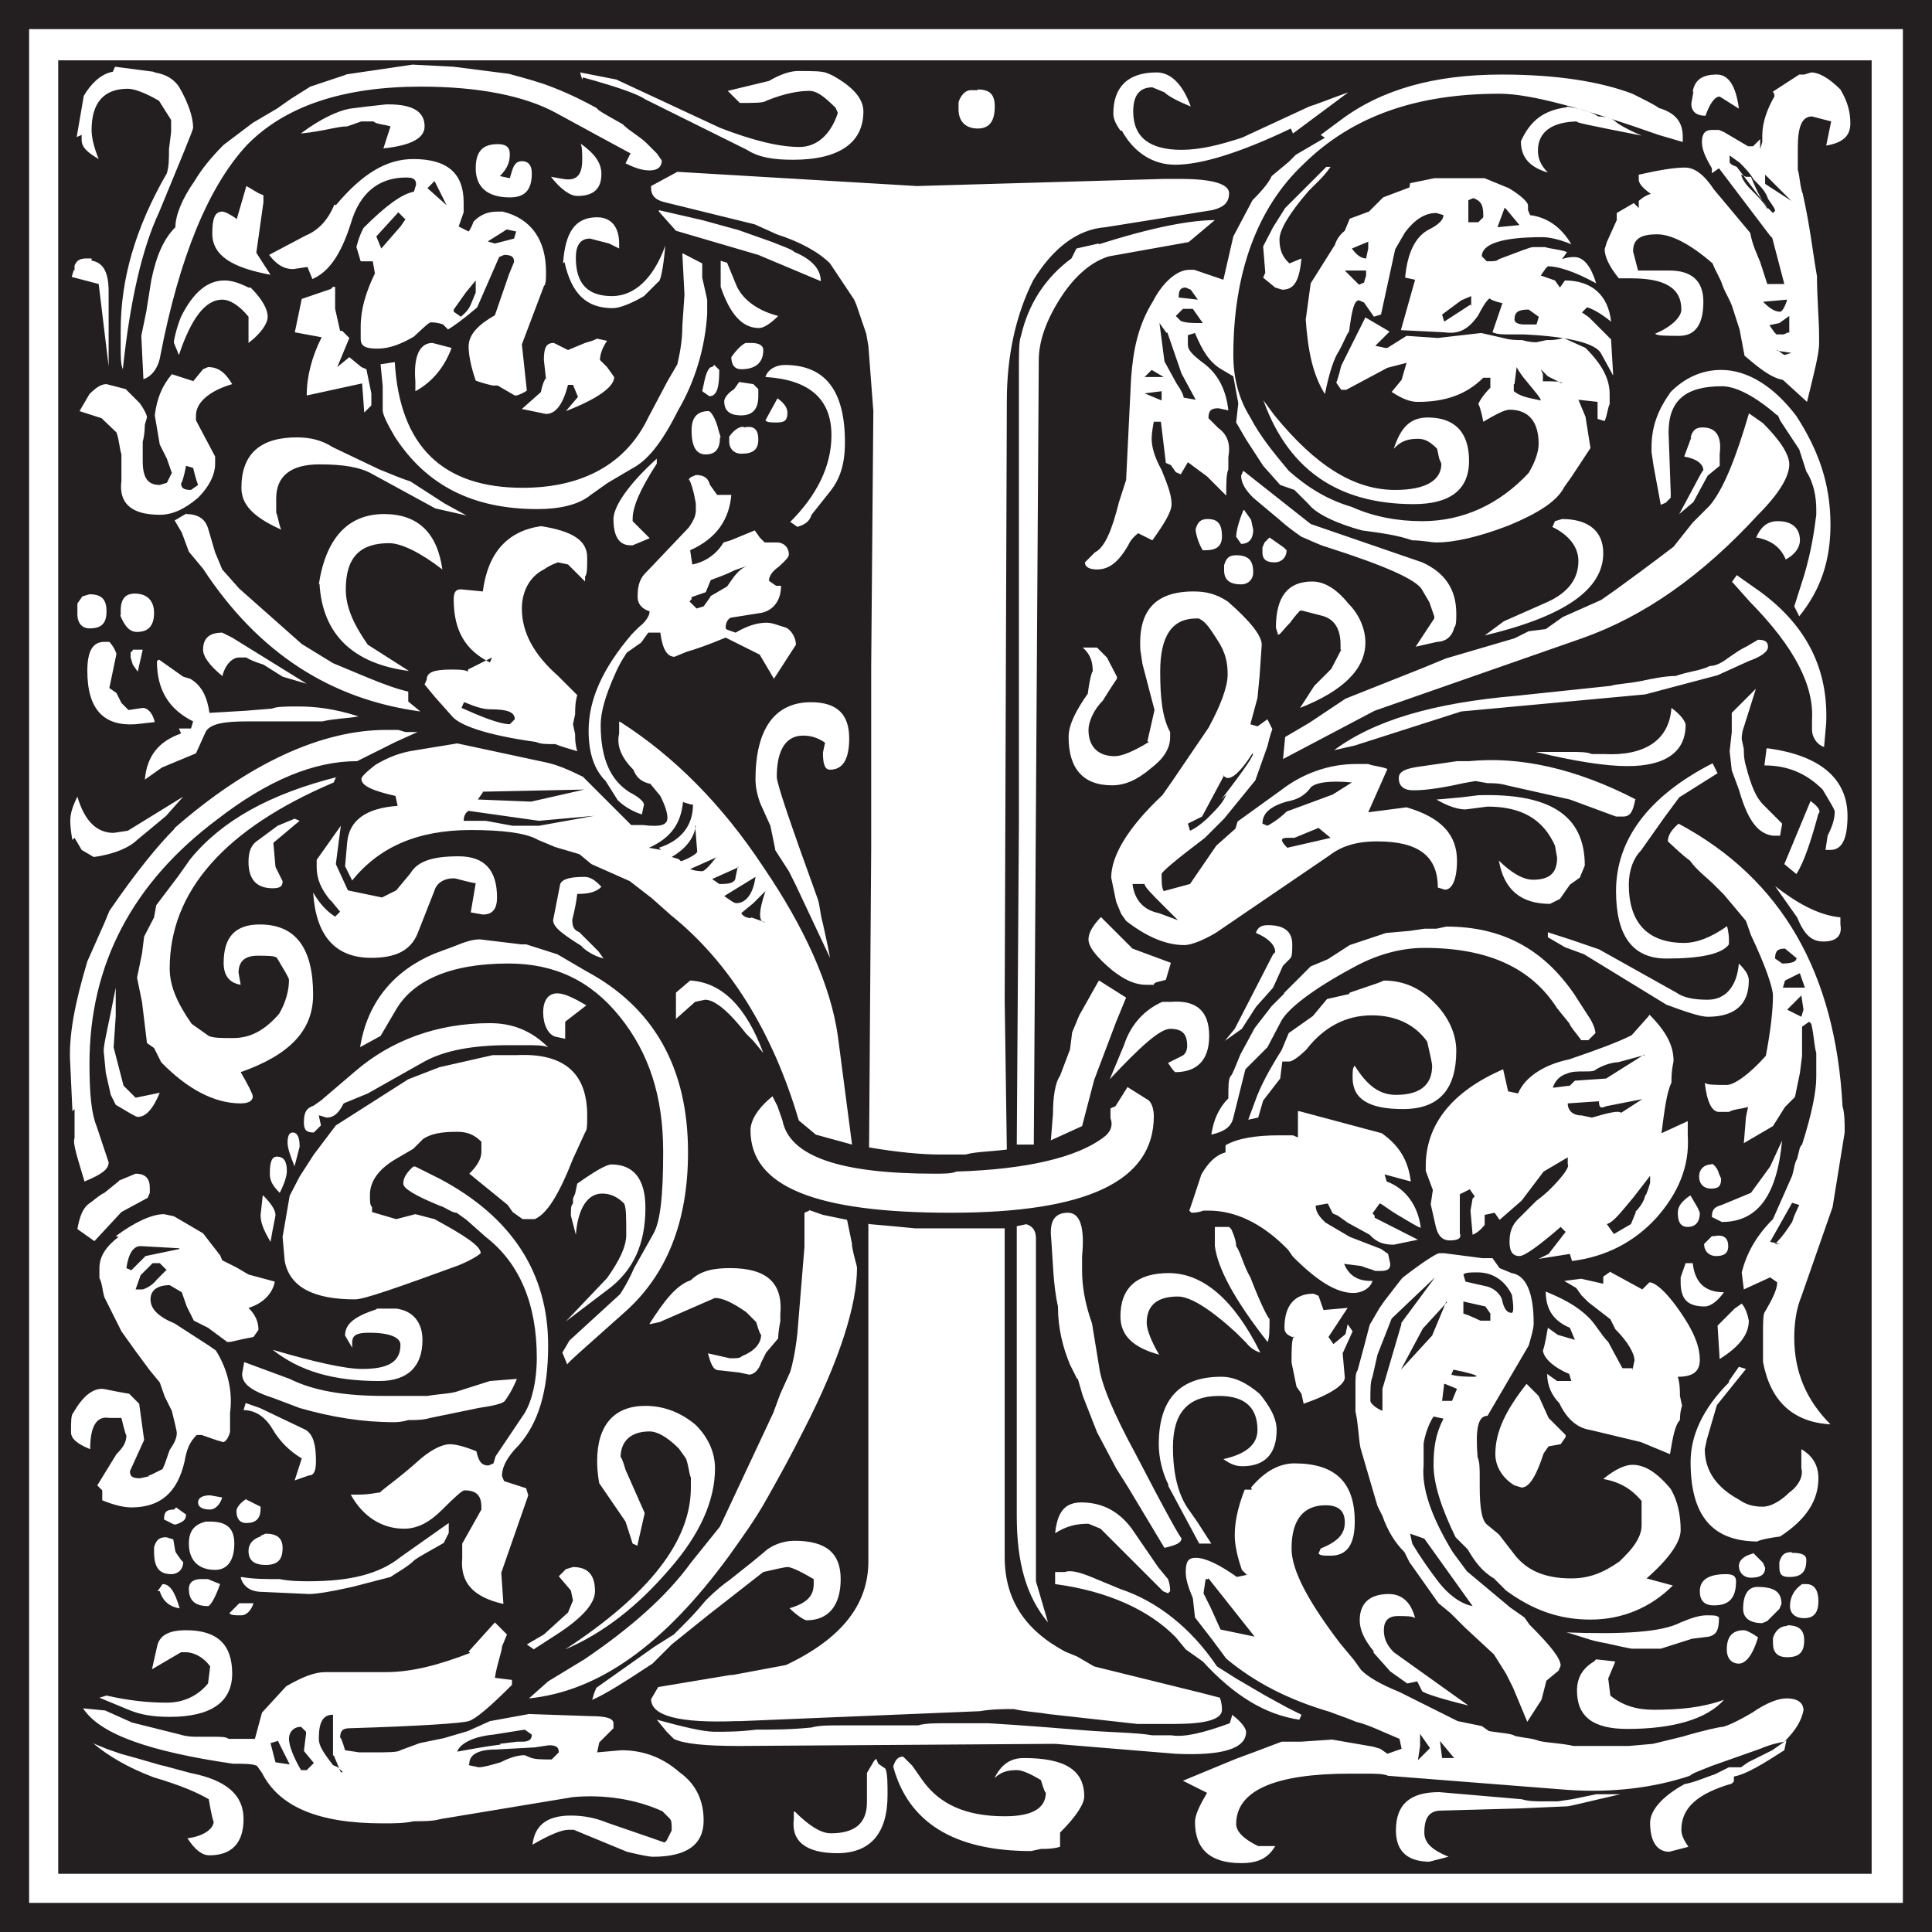 <?xml version="1.0" encoding="UTF-8"?>
<svg id="Layer_1" xmlns="http://www.w3.org/2000/svg" width="27.21" height="27.21" xmlns:xlink="http://www.w3.org/1999/xlink" viewBox="0 0 27.21 27.21">
  <defs>
    <clipPath id="clippath">
      <rect width="27.21" height="27.21" fill="none"/>
    </clipPath>
    <clipPath id="clippath-1">
      <rect y="0" width="27.21" height="27.21" fill="none"/>
    </clipPath>
  </defs>
  <g clip-path="url(#clippath)">
    <g clip-path="url(#clippath-1)">
      <path d="M6.6,24.86l.14.03c.07,0,.17-.03.31-.07.14-.07.24-.1.34-.1l.07.03c.07.03.17.03.31.03l.1-.1c0-.07-.03-.1-.14-.1l-.2.03-.55.03c-.24,0-.37.07-.37.2M20.31,24.76h.17l-.2-.24.03.24ZM3.91,24.52l-.1.03.07.27.2.03-.17-.34ZM19.97,24.79l.17-.17-.14-.2v.17l-.03.2ZM7.04,24.56l.24-.03h.07c.1,0,.14-.03.14-.1l-.1-.07-.44.07c-.31.03-.48.14-.51.24.17-.03.37-.07.61-.1M4.32,24.93l.1-.1-.14-.17.03-.24v-.03l-.07-.07c-.1,0-.17.07-.17.17s.07.27.17.44h.07ZM4.69,24.73v-.58c-.14,0-.2.1-.2.34,0,.1.07.2.2.37l.07.03.07.07h-.03l-.1-.24ZM17.01,22.24h-.03l-.03.2.1.2.14.31.48.1-.65-.82ZM19.86,21.6l.03.14c.1.17.24.37.37.54s.31.31.48.34l-.68-.95-.2-.07ZM20.34,19.49l-.03.24h.14l.07-.17-.17-.07ZM20.61,19.32l-.14-.03-.03.07s.07.03.31.03c.1,0,.03-.03-.14-.07M20.37,18.33l-.2.48-.44.48.31-.58.34-.37ZM20.92,18.4l-.31-.07v.17c.1.03.17.07.24.1h.14v-.1l-.07-.1ZM19.73,18.64l.48-.65-.61.58-.2.51-.07.31c-.03.07-.03.17-.03.34,0,.03.07.1.17.14v-.31l.27-.92ZM21.29,18.23c-.1-.2-.27-.31-.48-.31-.1,0-.17,0-.2.03l.03.1.31.07c.1.03.17.1.2.17.03.14.07.2.14.2.03,0,.03-.1,0-.27M2.35,17.89l-.1-.1h-.1l-.17.17-.07.2h.1c.1-.03.17-.1.2-.14l.14-.14ZM2.52,17.58l-.54-.03c-.1,0-.17.1-.2.31l.07.03.2-.2.48-.1ZM25.24,16.94l-.31.55.14.03h-.07c.1-.1.17-.2.24-.31.03-.1.07-.17.1-.24l-.1-.03ZM23.03,17.07c.1-.1.14-.2.14-.24,0,.03.03-.03.07-.17v-.1l-.24.31c-.17.2-.27.34-.37.37l.1.14.24-.14.07-.17ZM22.82,15.68l.31-.2-.51.1c-.07.03-.1.03-.1-.07l-.44.03c0,.1.07.17.2.17l.14.03c.24-.07.37-.1.41-.07M23.16,14.86l-.37.1s-.14,0-.31.1c-.03.03-.07.03-.17.03s-.17,0-.24.03c-.1.03-.17.1-.2.2l.24-.03.07-.07.44-.03.54-.34ZM25.37,14.32l.03-.1-.03-.2-.2.2.2.1ZM25.34,13.71l-.2.1-.03.1h.31l-.07-.2ZM25.31,13.5l-.17-.14c-.1,0-.14.03-.14.14l.1.07c.14,0,.2-.03.2-.07M10.58,12.92l.2.07c-.1,0-.1-.14,0-.44l-.17.17-.17.14s.03.07.14.07M15.95,12.45c.03.24.17.37.37.41l.27.1-.2-.2c-.17-.17-.27-.27-.27-.31h-.17ZM10.2,12.62c.1.07.14.1.17.1.14,0,.24-.14.27-.37l-.44.27ZM10.41,12.21l-.38.17.1.07h.03c.14,0,.2-.03.2-.1l.03-.14ZM10.1,12.07l-.38.17s.07.03.17.03c.03,0,.1-.07.2-.2M9.8,11.63c-.03.2-.17.34-.34.44l.1.03.03.03s.1-.03.2-.1l.03-.03-.03-.37ZM7.59,11.56l-.99-.14s-.07.03-.07.14h.31l.38.07h.37l.78-.14-.78.07ZM18.13,11.94c-.1-.1-.1-.14,0-.14h.1l.34-.14.17.14-.61.14ZM9.62,11.29c-.03.31-.17.51-.48.65l.17.03-.03-.03c.31-.1.48-.31.48-.61h-.03l-.1-.03ZM6.8,11.16l-.07.1.75.03.75-.17-1.43.03ZM18.77,11.19l.27-.17c-.31-.03-.51,0-.58.07-.07.1-.17.17-.34.2-.24.07-.34.17-.34.31l.07.03s.14-.07.27-.2l.65-.24ZM17.24,10.92l-.31.58-.2.1.03.1c.07-.03.17-.1.27-.2.1-.1.2-.2.24-.31l-.07.07c.34-.44.48-.65.44-.65-.2.31-.34.41-.41.31M6.53,9.9l-.03.07.07.03c.31.14.51.2.61.2l.07-.07c0-.1-.1-.14-.34-.14-.1,0-.2-.03-.37-.1M10,8.4l.24-.14.07-.1c.07-.1.14-.17.24-.2l-.2.07c-.14.07-.24.1-.34.14l-.07.17-.2.07v.03l-.03.03.1.1.1-.03.1-.14ZM2.62,6.56c-.03.17-.07.27-.07.24,0,.07.03.1.14.1l.1-.07s-.03-.07-.07-.24l-.1-.03ZM16.36,5.65v-.14l-.24.03.24.1ZM21.73,5.27v.1c.17,0,.27,0,.27.03l-.2-.1-.1-.1.03.07ZM16.39,5.31l-.17-.1-.1.1h.27ZM21.33,5.41l.03-.24s.03.07.14.2c.14.17.2.24.2.27l-.14-.03c-.14-.03-.2-.07-.24-.1v-.1ZM25.03,4.93l.1.07.1-.03-.2-.03ZM16.43,4.69l-.1-.14.07.54.17.31c.07.1.1.17.1.2l.17.03-.2-.37-.2-.58ZM25.2,4.69v-.24l-.14.1-.14.03.07.1.03.03h.1l.07-.03ZM16.8,4.35h-.14l-.1.1.07.07c.07.03.17.03.31.03l-.14-.2ZM21.67,4.46l-.14-.1c-.14,0-.2.03-.2.14,0,.03.03.07.14.07h.17l.03-.1ZM20.71,4.29l-.37.24-.03-.1.27-.2.07-.03.07-.03v.14ZM25.17,4.22l-.34.03c.1.1.17.14.24.14.03,0,.07-.07.1-.17M16.87,4.22l-.1-.14-.07-.03c-.07,0-.1.03-.1.14l.27.03ZM6.7,4.12v-.17l-.14.17-.17.24v.03l.1.07s.1-.07.14-.17l.07-.17ZM19.25,3.81h-.31l.2.2.07-.03.03-.1v-.07ZM19.28,3.4l-.24.1c.07.1.14.14.2.14l.03-.14v.07-.17ZM7.14,3.23l-.27.17.1.03.27-.07.03-.1-.14-.03ZM5.61,2.99l-.31.34.07.17.27-.31.07-.1-.1-.1ZM21.19,2.93l-.1.27.31-.03-.2-.24ZM20.68,2.82v.31h.14l.07-.07v-.03c0-.14-.03-.2-.14-.24l-.07.03ZM6.12,2.55l-.1.1.27.24-.17-.34ZM24.86,2.45v.14l.37.24-.37-.37ZM24.9,2.93l-.44-.58-.07-.03-.03-.03v-.1l.14.1c.07.07.14.14.2.24.1.1.17.17.2.27.07.1.1.14.1.17l-.03.03-.07-.07c-.07-.07-.14-.2-.24-.44h-.07l-.07-.03c.03.1.1.17.17.24.07.07.14.14.2.24M20.14,26.22c-.31,0-.48-.14-.48-.44,0-.37.2-.54.61-.54l1.16.1c.1.03.2.03.31.03h.2l.2-.03.34-.07h.34c-.44.1-.71.17-.75.17l-.68.03-1.09.03c-.17,0-.24.1-.24.31,0,.14.1.24.34.34l-.27.07ZM11.19,25.51c.2.2.37.31.51.31.34,0,.51-.14.51-.44v-.41l.1-.17.03-.03.03.07.1.07c.03.07.03.2.03.37,0,.54-.24.82-.71.82-.44,0-.65-.17-.61-.48v-.1ZM13.98,25.1c.1-.24.24-.34.44-.34.58,0,.85.17.85.54,0,.1-.1.27-.34.51v.2c-.1.03-.2.03-.27.03l-.14.03c-1.09,0-1.73-.41-1.94-1.19.03-.1.07-.14.14-.14l.03.03.1.1.14.2c.24.34.61.51,1.16.51.37,0,.58-.1.58-.34,0,.03-.03-.03-.07-.17-.17-.1-.27-.14-.34-.14-.14,0-.24.03-.34.14M1.33,24.56l.17.07.2.07c.37.1.58.17.61.17l.37.1c.51.1.75.31.75.65s-.17.51-.48.51c-.1,0-.2-.07-.31-.24.24-.03.37-.14.37-.24,0,.03-.03-.07-.07-.31-.17-.1-.41-.2-.78-.31-.37-.14-.65-.31-.85-.48M23.71,25.13c.17-.03.31-.1.44-.14l.2-.1h.17l.1-.07.34-.17.2-.14-.03.14c-.31.2-.54.34-.71.37v.07l-.03.03c-.48.14-.71.34-.71.65,0,.07.03.14.1.24l-.27.07c-.17,0-.27-.14-.27-.41,0-.17.17-.37.48-.54M17.35,24.15c.14.1.2.2.2.24,0,.24-.34.34-.99.31l-1.7-.14-4.45.03c-.48,0-.78-.03-.92-.1l-.1-.1-.14-.17c.37.1.65.17.82.17s.34,0,.58-.03c.24,0,.48,0,.78-.03.1-.03.24-.03.41-.03h1.09c.1-.03.24-.03.38-.03h.61c.51.03.99.07,1.36.1.37.03.72.03.95.07h.27c.17.03.44-.03.82-.17l.03-.1ZM22.45,23.4l.03-.03.27.03-.1.24.03.24c.17.14.37.2.61.2.37,0,.68-.03.99-.14-.24.27-.71.41-1.36.41-.48,0-.71-.17-.71-.54,0-.17.07-.31.24-.41M24.76,23.06c-.07.24-.17.37-.27.37s-.17-.07-.17-.2c0-.17.07-.27.24-.27.03,0,.1.03.2.1M2.96,23.47c-.1-.14-.24-.2-.34-.2h-.07l-.41.24.07-.31c.03-.17.17-.24.41-.24.44,0,.65.2.65.61s-.31.61-.88.61c-.24,0-.41-.03-.58-.1l-.41-.17.1-.03c.31.07.58.1.85.1.24,0,.44-.1.58-.27l.03-.24ZM25.17,22.89c.17,0,.24.07.24.21,0,.17-.07.24-.24.24-.14,0-.2-.07-.2-.2v-.07c.03-.1.1-.17.2-.17M6.6,23.26l.37-.41.17.17-.07.17c0,.07-.07.24-.1.44l.24.03v.07c-.31.31-.51.48-.61.51-.1.03-.68.07-1.67.1-.1,0-.14.03-.14.14,0-.03.03.03.07.17l.2.03h.17c.24,0,.37,0,.41-.03l.27-.1.34-.07.34-.1.31-.14.55-.1.88.03c.2,0,.31.03.31.1v.07l-.2.2-.03.14.34-.03c.31,0,.58.1.82.31.24.17.34.41.34.68,0,.34-.24.51-.71.51-.07,0-.2-.03-.37-.07l-.75-.31h-.07c-.1,0-.27.07-.51.21.03-.27.2-.41.54-.41.17,0,.34.03.51.1l.61.21.2.07.03-.03.07-.14c0-.1,0-.14-.03-.17l-.1-.1c-.37-.17-.82-.24-1.26-.2l-1.87.31c-.1.03-.24.03-.37.03-.14.03-.27.03-.44.03-.92,0-1.46-.24-1.7-.71l-.07-.1c-.07-.03-.17-.03-.34-.03-1.16-.17-1.87-.41-2.11-.78l.31.03.38.17.68.17c.1.03.17.03.24.03h.2c.14,0,.2,0,.24.03h.37l.1-.37.34-.37c.24-.14.41-.2.55-.2h.85c.37,0,.75-.1,1.19-.27M22.04,22.99c.82.03,1.36,0,1.63-.14.17-.07.27-.1.37-.1s.14,0,.17.03c0,.17-.03.24-.14.27l-.24.03-.44.14h-.41c-.17-.03-.31-.07-.48-.1-.14-.03-.31-.1-.48-.14M3.37,22.58h.2c-.03.1-.1.17-.17.17-.1,0-.14,0-.17-.03l.14-.14ZM19.35,23.26c-.14-.17-.2-.31-.2-.44,0-.24.14-.37.41-.37.17,0,.31.1.37.34-.03-.03-.14-.03-.24-.03-.14,0-.2.07-.2.2,0,.1.03.2.14.31l1.05.75c-.41-.1-.61-.17-.65-.2l-.07-.14-.14.03-.24-.17-.24-.27ZM25.03,22.69l-.14.14-.07.03c-.17,0-.27-.07-.27-.2,0-.2.07-.31.2-.31.24,0,.34.07.34.24l-.03.07-.03.03ZM25.37,22.31h.07c.1,0,.17.07.17.24s-.07.24-.2.24-.2-.07-.2-.17c0-.14.07-.24.17-.31M2.52,22.65c-.17-.03-.24-.14-.27-.24h-.03l.07-.1c.1,0,.17.1.24.34M3.1,22.31c-.07.2-.14.31-.17.31-.17,0-.27-.07-.27-.24,0-.1.07-.14.17-.14h.1s.07.03.17.07M23.94,22.41c0-.17.14-.24.37-.24.1,0,.14.03.14.1,0,.24-.1.34-.31.34-.14,0-.2-.07-.2-.2M14.86,22.14h.14c.07-.03.2,0,.37.07l.41.17c.51.17.99.54,1.36,1.09l.27.17.41.24.31.17.2.1-.03.07c-.48-.07-.92-.34-1.36-.82l-.24-.17-.14-.17c-.37-.38-.95-.65-1.7-.75v-.17ZM7.52,23.23l-.1-.07.24-.14.34-.31.07-.17-.03-.14-.17-.2.1-.1.1-.03c.2,0,.31.1.31.34,0,.17-.17.37-.54.61l-.31.2ZM25.24,21.87c.14,0,.2.03.2.1,0,.17-.07.24-.24.24-.1,0-.14-.03-.14-.14v-.07c.03-.1.07-.14.17-.14M24.69,21.87l.14.14.03.07c0,.1-.07.14-.2.14-.1,0-.17-.07-.17-.17,0-.07.07-.14.2-.17M10.24,22.28l.34-.27.17-.14c.1-.1.27-.17.44-.17.44,0,.65.17.65.54s-.17.58-.48.58c-.03,0-.14-.07-.24-.17.24-.07.34-.17.34-.34v-.07c-.17-.1-.31-.17-.37-.17-.03,0-.17.03-.34.07l-.78.61-.51.41-.27.27c-.41.27-.68.44-.85.51l.03-.1.03-.07.82-.58.27-.17.14-.14c.07-.07.17-.17.31-.34.17-.17.27-.24.31-.27M2.48,21.87l.07.1.03.03c0,.1-.07.17-.17.17-.17,0-.24-.1-.24-.31v-.07c.03-.1.07-.14.17-.14l.1.03.03.17ZM3.67,21.63l.07-.03c.17,0,.24.07.24.2,0,.17-.07.24-.24.24s-.24-.07-.24-.2c0-.1.07-.17.17-.2M3.4,22.21c.17.03.34.03.54.03.14.03.31.03.41.03.58,0,.99-.1,1.29-.34l.68-.48v.14l-.07.14c-.17.1-.31.17-.41.24-.1.1-.24.17-.34.24l-.54.14c-.31.07-.51.1-.61.1l-.65-.03c-.17,0-.27-.07-.31-.2M2.89,21.43h.07c.24,0,.34.1.34.31,0,.24-.1.37-.27.37-.24,0-.37-.14-.37-.37,0-.17.07-.27.24-.31M2.45,21.26l.03-.03.14.1c0,.07-.03.1-.14.14h-.03l-.14-.07c0-.1.03-.14.14-.14M14.86,21.6c.03-.31.14-.44.37-.44.31,0,.54.14.71.37l.37.54.14.17s.03.07.03.17l-.03.03-.07-.03-.88-.88-.17-.07c-.17,0-.31.03-.48.14M3.47,21.12l.2.1v.03c0,.14-.07.2-.2.2-.1,0-.14-.07-.14-.17,0-.03.03-.1.14-.17M3.13,21.09c-.03.1-.1.17-.17.17-.1,0-.17-.03-.17-.1s.07-.1.17-.1l.17.03ZM17.62,20.95c.2-.24.41-.34.61-.34.58,0,.85.27.85.82,0,.31-.1.48-.34.48-.1,0-.14,0-.17-.03l.03-.07c.24-.1.34-.2.34-.37s-.1-.24-.27-.24c-.31,0-.48.2-.48.61,0,.31.24.75.68,1.33l.2.24.1.14c.1.1.27.2.54.31l.82.41.34.07.1.07c.17.03.31.03.37.07.14.03.24.03.34.07.14.03.31.03.48.07h.78l.34-.03.41-.1c.34-.1.54-.14.58-.14.1-.03.24-.1.41-.2.2-.14.37-.2.48-.2.17,0,.24.07.24.17-.03.14-.1.27-.27.44-.17.03-.27.07-.34.1l-.68.24c-.17.07-.27.1-.31.14-.51.17-1.09.24-1.7.2l-2.55-.2c-.07-.03-.17-.03-.34-.03h-.2c-1.06,0-1.6.24-1.6.71,0,.1.1.21.31.31h.24c-.1.17-.24.24-.48.24-.44,0-.65-.2-.65-.58,0-.1.07-.24.17-.41l-.34-.17.41-.17.34-.14.27-.1.37-.14h.27l.44-.03.58.1.1.03.1.07.2-.07-.03-.14c-.24-.1-.44-.2-.61-.24-.17-.07-.27-.1-.37-.14-.58-.17-1.05-.41-1.46-.75l-.2-.27-.24-.31-.03-.27c-.07-.17-.1-.27-.1-.37,0-.14.03-.2.14-.2.14,0,.34.1.58.27l.14-.03-.07-.07c-.07-.2-.1-.37-.1-.48,0-.17.03-.37.14-.65h.1ZM8.98,21.77l-.07-.03-.1-.31-.37-.54s-.03-.14-.03-.31c0-.51.24-.78.68-.78.27,0,.51.1.71.27.17.17.27.38.27.61,0,.44-.2.92-.65,1.43-.44.51-.92.89-1.46,1.12,1.19-.78,1.77-1.53,1.77-2.28v-.14c-.03-.07-.03-.17-.07-.27l-.1-.14c-.17-.17-.31-.24-.41-.24-.27,0-.41.14-.41.37,0-.03.03.03.07.17l.27.61-.1.44ZM3.43,19.86l.03-.1.2.07.65.31c.1.07.14.2.14.44,0,.14-.03.2-.1.2l-.2.07.1-.31c-.17-.1-.31-.24-.41-.41-.1-.17-.24-.27-.41-.27M21.5,19.49l.17.17.14.31.24.24v.03l-.07.1-.17.03-.07.1c-.1.31-.2.48-.31.48l-.1-.03c-.17-.1-.27-.27-.27-.44,0-.31.14-.61.44-.99M16.46,20.92c-.1-.2-.14-.41-.14-.58,0-.65.31-.95.88-.95.17,0,.34.07.54.24.14.17.24.34.24.51,0,.34-.17.51-.48.51-.1,0-.17-.03-.27-.1.31-.07.48-.2.48-.41,0-.31-.17-.48-.54-.48-.44,0-.65.24-.65.72,0,.37.07.65.2.85l.14.2.2.31h-.17l-.44-.82ZM24.35,19.45l.14-.2.1.03-.41.51-.07.24-.07.24-.03.14c0,.31.17.54.48.71.1.07.2.1.34.1.1,0,.24-.07.37-.2.14-.1.2-.24.17-.34v-.27c.17.1.24.24.24.41,0,.31-.17.58-.54.82-.24.03-.34.07-.31.07-.65,0-.95-.37-.95-1.12,0-.37.17-.75.54-1.12M3.43,19.18l.65.24c.34.17.78.24,1.33.24h.61c.17-.03.34-.03.44-.07l.44-.14.38-.03c-.07.17-.14.27-.17.31s-.17.07-.37.1l-.68.14c-.1.03-.2.03-.31.03-.1.03-.17.03-.2.03-.44,0-.88-.07-1.33-.2l-.37-.14c-.31-.1-.44-.2-.44-.34l.03-.17ZM5.31,18.43h.27c.24.03.37.2.37.44,0,.37-.2.58-.61.58-.65,0-1.12-.14-1.5-.44.58.17,1.02.27,1.26.27.37,0,.54-.1.54-.34,0-.1-.14-.17-.44-.17-.17,0-.24.03-.24.14v.07l-.1-.17c0-.17.14-.27.44-.37M24.22,19.15l-.03-.48.14-.14.1-.1.1-.07s.07.07.1.24c0,.2-.14.37-.41.54M18.23,18.84c-.1-.03-.14-.07-.14-.14,0-.31.14-.48.41-.48l.07.03.07.2.34-.03-.27.41.07.1.17-.14.03-.14.07.1-.14.31.03.34c0,.1-.2.24-.58.37l-.03-.14-.07-.1-.07-.34c0-.17,0-.31.03-.37M16.33,19.08c-.37-.1-.55-.27-.55-.54,0-.41.24-.61.68-.61.48,0,.92.37,1.29,1.12-.1-.03-.17-.1-.2-.14l-.14-.14c-.37-.34-.65-.51-.82-.51-.31,0-.44.14-.44.37,0,.1.07.27.17.44M22.69,17.92l.44.24.1-.1c.1,0,.31.2.54.58.1.17.17.34.17.51s-.1.24-.31.24c.03.1.03.2.03.27l.03.14s-.03.07-.03.2c-.07.07-.1.24-.14.48l-.41-.17-.71-.17c-.2-.03-.34-.17-.44-.38-.1-.1-.17-.24-.17-.41l.14.1h.2l-.03-.1c-.24-.1-.37-.24-.37-.34,0,.03.03-.07.07-.31l.14.1.24.07-.07-.17c-.24-.1-.34-.27-.34-.51.24.1.44.2.61.37.1.1.17.24.27.34l.2.37h.14v.03l.03-.14c0-.1-.1-.27-.27-.44l-.07-.14-.31-.24-.1-.1-.07-.1-.17-.1.24-.03.31.07v-.1l.1-.07ZM9.15,18.64c.2-.31.37-.54.58-.61.14-.14.34-.17.55-.17.51,0,.75.2.71.65v.1s-.03.14-.03.24l-.17.2-.07.14c-.03.1-.1.17-.17.17l-.14-.03-.27-.03c-.07,0-.1-.03-.14-.14l-.03-.1.31.07c.1,0,.14,0,.17-.03.17-.07.27-.17.27-.31,0,.03-.03-.03-.07-.17l-.14-.14c-.2-.14-.34-.2-.44-.2l-.78.34-.14.03ZM24.28,18.2c-.1.14-.2.2-.27.2-.24,0-.34-.1-.34-.34v-.07l.07-.2h.1c.03.27.17.41.44.41M19.76,17.99c.31-.24.48-.34.51-.34h.07l.54.07h.14l.1.14.17.07c.2.03.31.27.31.71,0,.07-.03.17-.07.31l-.58.99c-.14,0-.17.2-.14.58.03.07.03.17.03.27v.14c0,.31.03.48.1.54l.17.14.24.31c.17.2.41.31.78.31.24,0,.44-.07.68-.24l.07-.07c.17-.17.24-.31.24-.44v-.34c-.14-.17-.31-.27-.54-.31.17-.14.31-.2.41-.2.17,0,.34.1.54.34.1.17.14.37.14.58,0,.17-.17.41-.48.68l.37.1c-.31.31-.71.48-1.16.48s-.82-.14-1.19-.41l-.17-.17c-.17-.1-.27-.24-.37-.41l-.17-.17c-.2-.41-.31-.75-.31-1.02,0-.24.03-.44.14-.65l-.14-.03s-.1.14-.14.38v.31c-.03.31.1.71.41,1.22l.2.27.61.51.2.14.07.1c.31.31.44.48.44.58l-.03.07-.17.14-.07.27-.2.31-.2-.48-.1-.2-.17-.27-.41-.38-.2-.2-.17-.14-.41-.58-.07-.14c-.14-.14-.24-.31-.31-.51l-.07-.14-.24-.82c-.03-.17-.03-.34-.07-.51v-.34c0-.14,0-.2.03-.24l.1-.37.07-.27.14-.24.07-.1.24-.31ZM24.11,17.41h.03c.14-.03.2.03.2.14s-.07.14-.17.14-.17-.07-.17-.17l.1-.1ZM17.86,18.91c-.48-.61-.71-1.05-.75-1.36v-.27h.2l.03.03s.07.14.07.24c.07.1.1.27.2.44.17.44.27.61.27.58,0,.17,0,.27-.03.34M12.24,17.24l.34.03.31.03h1.26v4.63c0,.58.27,1.02.85,1.33l.17.07.24.14,1.5.37.27.07s.03.07.03.17c0,.14-.24.2-.68.2h-.51l-1.26-.14c-.17-.03-.31-.03-.48-.07-.14,0-.31,0-.48.03l-3.37.14h-.07c-.78.03-1.19-.07-1.19-.31l.1-.17,1.02-.17h.03l.75-.14c.78-.37,1.16-.85,1.16-1.46v-4.76ZM14.45,17.24c.1.03.14.1.14.2v4.83l.17.58c-.31-.37-.44-.85-.44-1.5v-4.08l.14-.03ZM1.63,17.41c.27-.2.51-.31.68-.31l.14.03.24.14.17.1.24.31.03.07.2.1.17.1.37.1c-.03.17-.17.31-.37.37.1.1.14.2.14.31l-.07.1c-.17.03-.31.07-.34.07h-.03l-.27-.2-.2-.1-.1-.2-.07-.2-.17-.1c-.17,0-.27.07-.27.2s.1.24.34.34l.48.31.1.07c.17.27.24.58.2.88v.27c-.03.1-.07.14-.1.14l-.1-.03-.2-.07h-.07c-.1.1-.14.2-.17.37-.1.44-.34.65-.75.65-.1,0-.24-.03-.41-.1v-.14l-.07-.07.27-.44c.1-.1.14-.17.14-.27,0,.03-.03-.07-.07-.24h-.17c-.17-.03-.27.1-.27.44-.17-.07-.27-.14-.27-.24,0-.14,0-.24.03-.27.14-.24.27-.34.41-.34.03,0,.14.03.38.07l.14.14.07.51-.2.44c0,.07.03.1.14.1l.14-.03h-.03l.07-.03.14-.07.03-.07.07-.2c.07-.1.1-.17.1-.24,0-.03-.03-.14-.07-.31l-.1-.2-.07-.2-.14-.17-.2-.27-.1-.14-.1-.14-.24-.48c-.03-.1-.03-.2-.07-.27v-.14c0-.17.1-.31.27-.44M15.17,19.42l-.1-.2c-.1-.24-.17-.51-.17-.82-.07-.31-.07-.65-.1-1.02v-.03c0-.17.07-.27.24-.27s.24.2.2.61v.2c0,.2.03.44.14.75l.1.61c.03.24.2.65.51,1.22.44.85.65,1.22.65,1.19,0,.07-.07.1-.24.14l-.51-.85-.17-.27-.27-.51-.2-.51-.07-.24ZM11.39,17.04l.2.07.34.07.07.34v.03c.03.17.07.27.07.31,0,.51-.24,1.29-.75,2.28-.17.34-.34.65-.51.95-.17.31-.37.58-.54.82-.92,1.26-1.84,1.91-2.82,2.01l.27-.24.51-.31c.65-.44,1.16-.89,1.5-1.36l.41-.51.75-1.6.1-.27.14-.31c.03-.1.07-.27.1-.54l.1-1.22v-.48l.07-.03ZM23.81,16.84l.1.17.03.07c0,.14-.07.2-.17.2s-.14-.07-.14-.2c0-.1.07-.17.17-.24M3.71,16.84c.1.1.17.2.17.27,0,.03-.03.14-.07.38-.1-.17-.14-.27-.14-.38l.03-.27ZM1.67,16.63l.24-.1c.14,0,.2.07.2.2v.07l-.03.07-.37.2-.38.41-.24-.17c.03-.17.07-.27.14-.34.1-.07.17-.14.24-.17l.21-.17ZM5.85,16.43l.34.17c1.02.54,1.53,1.33,1.53,2.35,0,.65-.14,1.09-.41,1.4-.17.17-.24.31-.24.44l.03.07.31.1.03.1-.38,1.09.03.44c-.44-.1-.61-.31-.58-.65v-.2l.27-.48v-.03c0-.17-.07-.24-.24-.24-.03,0-.14.1-.31.27s-.34.27-.54.27c-.31,0-.58-.17-.75-.48h.1c.17,0,.27-.03.31-.03.07-.07.27-.2.58-.48.17-.14.31-.2.41-.2.07,0,.2.03.37.1.03.14.07.2.17.2l.07-.03.03-.1.41-.61c.1-.17.17-.44.17-.78,0-.75-.24-1.33-.72-1.7l-.27-.24-.14-.1c-.07,0-.14-.07-.24-.1-.34-.14-.51-.24-.51-.31s.03-.14.14-.24M8.13,16.67c.24-.17.41-.27.48-.27.31,0,.48.2.48.61,0,.51-.17.89-.54,1.16l-.58.44.58-.61c.17-.24.27-.44.27-.61,0-.24,0-.38-.03-.44-.1-.1-.2-.14-.31-.14-.2,0-.34.2-.37.58l-.07-.27c0-.1,0-.14.03-.17v-.07l.03-.07.03-.14ZM24.11,16.39s.07.03.1.14l.03.07c0,.1-.03.14-.14.14s-.17-.07-.17-.17.07-.17.17-.17M3.94,16.8c-.1-.1-.14-.17-.14-.27,0-.17.03-.24.1-.24.1,0,.14.07.14.2,0,.07-.03.17-.1.31M25.1,16.05c-.07.78-.34,1.16-.85,1.16l-.14-.07c0-.1.03-.14.14-.17l.41-.17.27-.37.17-.37ZM4.15,16.43c-.07-.17-.1-.27-.1-.34,0-.1.03-.14.07-.14.07,0,.1.07.1.2l-.07.27ZM18.3,15.65l1.16.31c.24.17.37.37.41.68l-.37-.1.03.1c.27.1.44.34.48.65-.03,0-.14-.07-.31-.17s-.24-.17-.27-.17l-.1.14.03.03v.03l.61.31-.34.07c-.14,0-.24-.03-.34-.14l-.31-.17-.14-.1-.07-.03-.07-.14-.17.03c0,.07.03.14.14.24l.34.2.44.17.1.07.03.14c0,.07-.03.1-.14.1h-.07c-.07-.03-.1-.03-.2-.07l-.24-.03c.07.17.2.24.37.24h.03c-.03.1-.14.17-.27.17-.24,0-.51-.17-.85-.51l-.07-.1c-.37-.38-.75-.55-1.12-.55h-.07s-.07.03-.17.03l-.03-.03s.07-.2.17-.51c.1-.17.2-.27.34-.31v-.1c.17-.1.44-.14.75-.14h.2l.07.03v-.37ZM15.71,15.58l.17-.27.27.17c.07.03.1.14.1.24,0,.92-.95,1.36-2.86,1.36s-2.82-.37-2.82-1.16c0-.14.1-.31.31-.48l.07.14.07.2c.1.51.82.75,2.14.75.14,0,.24,0,.31-.03.99-.03,1.7-.2,2.07-.48.1-.07.14-.17.1-.27v-.14l.07-.03ZM6.94,14.86h.34c.65-.03.99.24.99.85,0,.14,0,.2-.03.24l-.17.37c-.2.51-.37.78-.54.85h-.17l-.14-.1-.07-.1-.54-.44c.1-.1.17-.2.17-.31v-.14c-.1-.1-.2-.14-.34-.14-.24,0-.37.03-.48.1l-.14.14-.24.14c-.24.14-.37.31-.37.51,0,.1,0,.14.03.17v.07l.34.1.27-.07.27.07c.44.24.65.38.65.48-.03.03-.14.1-.31.17-.85.31-1.33.48-1.46.48-.58,0-.92-.17-.99-.54l-.03-.34.1-.58.14-.27.2-.31.31-.41,1.02-.65.44-.17.75-.17ZM4.49,15.71l.03.14-.1.1c-.1,0-.14-.03-.14-.14,0-.14.03-.2.14-.24l.1-.07.48-.41c.51-.44,1.16-.68,1.9-.68.31,0,.58.1.82.34-.07-.03-.17-.03-.34-.03h-.2c-.51,0-.92.07-1.22.24l-.78.44-.34.14c-.07.14-.14.2-.24.2l-.1-.03ZM23.23,14.29c.24.24.34.44.34.65,0,.03-.03.1-.03.31-.07.14-.1.41-.14.71l.37-.17v.2c.03.44-.14.82-.44,1.16-.31.34-.71.55-1.19.61l-.03-.1-.44.07.14-.07.24-.31-.07-.07c-.31.27-.51.41-.58.41-.1,0-.14-.07-.14-.2s.03-.24.14-.34l.24-.24s.1-.07.2-.17c.17-.17.27-.31.24-.34v-.1l-.34.2-.31.41-.31.27-.07-.1-.14.03v.14s-.07.1-.17.14l-.03-.34.03-.17.03-.03-.07-.1-.14.07v.55c.03.07-.03.1-.14.1s-.17-.07-.2-.2l-.07-.31.03-.2-.1-.27v-.07c0-.58.37-1.05,1.09-1.36l.07.31.14.03c.1-.24.38-.41.72-.48.41-.14.68-.24.88-.34l.24-.27ZM16.39,14.11h.1c.37-.03.54.14.54.48s-.17.51-.48.51l-.03-.03-.07-.1.2-.1s.07-.03.07-.14c0-.17-.07-.24-.24-.24-.14,0-.41.24-.85.71l.2-.48c.1-.31.31-.51.54-.61M8.27,14.15l-.31.24v.24l-.14-.03c-.1-.03-.17-.17-.17-.34s.07-.27.2-.27c.1,0,.24.07.41.17M1.63,13.94v.37l-.03.44.14.54.17.17.34-.07c-.1.24-.2.34-.31.34-.03,0-.14-.07-.31-.17l-.07-.14-.07-.31v-.07.07l-.03-.31c0-.1.07-.37.17-.89M19.01,13.98l.41-.14.07-.03c.27,0,.51.1.71.31.2.2.31.44.31.68,0,.54-.24.82-.75.82-.48,0-.71-.14-.71-.44,0-.1,0-.14.03-.17.17.27.34.41.58.41.34,0,.51-.14.51-.41,0-.03-.03-.17-.07-.34-.17-.24-.44-.37-.78-.37-.37,0-.68.17-.92.48-.1.1-.2.17-.24.17h-.1l-.03.24-.24.31-.07.24-.14.03.1-.27c.07-.2.2-.44.37-.71l.1-.24.34-.24.2-.24.31-.07ZM15.48,13.81l.38.24-.14.34-.31.82-.17.65-.44.2.03-.37c0-.24.03-.44.1-.54l.14-.37.03-.24.1-.24.27-.48ZM9.73,13.81c.44.03.78.37,1.02,1.02l-.14-.17-.1-.1c-.24-.31-.44-.48-.58-.48l-.14.03-.27.24v-.37l.2-.17ZM5.07,14.76c.1-.65.48-1.09,1.05-1.33l.27-.1c.17-.07.27-.1.37-.1l.58.07h.07l.44.14.41.24c.95.51,1.43,1.36,1.43,2.55,0,.99-.31,1.73-.88,2.24s-.85.75-.82.75l-.07-.17.1-.17.71-.65s.1-.14.2-.37l.27-.48c.1-.17.14-.54.14-1.16,0-.78-.2-1.39-.61-1.9-.41-.51-.92-.75-1.57-.75-.82,0-1.36.24-1.6.68l-.2.34-.31.17ZM21.8,13.2v-.07l.31.1.41.14,1.09.61c.1.07.24.1.44.1.24,0,.41-.17.44-.51.1.1.14.17.14.24,0,.34-.2.51-.58.51-.1,0-.31-.07-.58-.17l-1.16-.71-.27-.1-.24-.14ZM18.09,13.98l.37-.37.24-.1.31-.2.51-.17.34-.03.2-.03h.17l.14-.03c.78,0,1.36.31,1.8.95l.2.31c.07.1.1.2.1.24l-.1.1h-.1c-.07-.1-.14-.17-.17-.24l-.17-.21c-.37-.58-.99-.85-1.87-.85-.34,0-.68.1-.99.27-.58.31-.92.58-1.02.75l-.2.38-.31.31-.17.68c-.03.14-.14.2-.31.24.03-.2.1-.37.24-.51,0-.17,0-.27.03-.31.03-.03.07-.14.14-.31l.2-.37.24-.31.17-.17ZM17.69,13.13c.03-.07.07-.1.17-.1.24,0,.34.1.34.27,0,.1,0,.17-.03.2l-.1.1-.14.31-.24.27-.2.31-.24.17.14-.17.54-1.05.03-.03c0-.1-.1-.2-.27-.27M15.51,12.92l.44.44.54.2-.07.24c-.1.03-.17.03-.17.07h-.1c-.17,0-.31-.07-.48-.2-.24-.2-.34-.34-.34-.44s.07-.2.17-.31M25,12.48c.31.24.61.41.92.44v.1c.03.17-.07.24-.24.24s-.27-.1-.37-.34l-.31-.44ZM8.2,13.33c-.27-.17-.41-.27-.41-.37l.1-.51c.03-.07.14-.1.34-.1.07,0,.14.03.24.14-.07.07-.17.1-.34.1-.03.24-.07.34-.07.37,0,.1.03.14.1.17l.27.27.07.1c-.1-.03-.2-.07-.31-.17M23.64,11.6c1.46.78,2.21,2.11,2.31,3.98.03.1.03.24.03.34v.03l-.17,1.05-.44,1.26c-.07.17-.1.37-.1.58,0,.48.17.88.51,1.22-.54-.03-.85-.34-.95-.88v-.37c0-.2,0-.31.03-.34.1-.17.17-.31.17-.41l-.1-.07-.37.17-.03-.24c.07-.27.2-.51.44-.75l.27-.61c.03-.1.03-.17.07-.24.03-.1.03-.17.07-.2.14-.44.2-.75.2-.95v-.34c-.03-.1-.03-.24-.07-.41l-.03-.03-.1.07v.41l-.03.24-.07.34-.14.14-.17.27-.41.24.03-.37.03-.14c-.1.03-.2.03-.27.07h-.14c-.1,0-.17-.14-.2-.41.03.03.14.03.31.03.1,0,.31-.14.55-.41.07-.37.1-.65.1-.85,0-.1-.1-.41-.31-.85l-.07-.2-.31-.37-.14-.14c-.1-.1-.24-.2-.34-.34-.1-.07-.2-.17-.31-.27,0-.07.03-.14.14-.24M4.66,12.69c-.14-.17-.2-.31-.2-.48v-.1l.34-.48-.07.54.17.37.48.1.2-.1.2-.24c.1-.17.31-.24.68-.24s.54.2.54.58c0,.17-.07.24-.2.24l-.17-.03.07-.41c-.17-.03-.27-.07-.31-.07-.14,0-.24.07-.27.17l-.24.61c-.1.24-.31.34-.65.34-.51,0-.78-.31-.82-.92.1.17.2.27.31.34l.07-.07-.14-.17ZM3.88,12.21l.1.2c0,.07-.03.1-.14.1-.24,0-.34-.14-.34-.37,0-.14.03-.24.14-.31l.27-.2.24-.1.07.03-.37.31.03.34ZM25.51,11.29c.1.07.14.14.1.17-.1.37-.2.68-.31.85l-.17-.14.37-.89ZM1.09,11.22c.1.34.27.51.51.51l.2-.03.78-.48-.24.27-.24.2-.17.14c-.1.1-.31.2-.61.24l-.17-.1-.1-.17-.03.03s-.03-.14-.03-.27c0-.1.03-.2.1-.34M20.24,11.26l.34-.03.24-.03c.99-.03,1.5.27,1.5.99l-.07.17-.14.1-.14.2-.14.07c-.41,0-.65-.2-.72-.61.17.17.34.27.48.27.24,0,.34-.1.34-.31l-.03-.17c-.17-.38-.48-.55-.95-.55l-.31.04c-.1,0-.24-.04-.41-.14M4.73,10.95l-.03.07c-1.53.65-2.31,1.53-2.31,2.62,0,.24.1.48.31.78l.24.17c.07.03.17.03.34.03.24,0,.44-.1.65-.34.1-.17.14-.34.14-.48,0-.03-.07-.14-.17-.31-.03-.03-.14-.03-.27-.03-.17,0-.27.07-.27.24l.03.17c-.17-.03-.24-.14-.24-.31,0-.37.17-.54.51-.54.51,0,.75.34.75.99,0,.51-.34.85-1.02,1.09.1.17.17.31.17.34,0,.07-.07.1-.17.1-.37,0-.75-.2-1.12-.58l-.1-.2-.1-.07-.07-.58-.07-.34.07-.34.03-.24.14-.27.03-.17.31-.41.17-.24c.44-.54,1.12-.92,2.08-1.16M24.32,13.03s.03.1.03.2v.07c-.1.14-.41.2-.88.2s-.71-.31-.71-.95c0-.71.44-1.33,1.36-1.8l.07.14-.54.34-.2.27-.34.48c-.1.1-.17.27-.17.48,0,.54.27.82.78.82.17,0,.37-.07.61-.24M23.03,11.26c-.03.17-.07.24-.17.24h-.1l-.65-.24-.89-.2c-.1-.03-.2-.03-.27-.03l-.17-.03-.17.03c-.31.07-.54.1-.68.1h-.03c-.14,0-.2-.07-.2-.17s.1-.14.34-.17l.48-.07h.17c.71-.07,1.5.1,2.35.54M24.9,10.54c.75.1,1.12.44,1.12.95,0,.31-.07.48-.24.48h-.07l.03-.2c.07-.14.1-.24.1-.34,0-.03-.07-.14-.17-.31-.24-.24-.51-.34-.82-.34l.03-.24ZM2.45,11.67c1.05-.92,2.08-1.39,2.99-1.39h.17l.1.03h.17l-.31.14-.54.27c-.61,0-1.26.27-1.97.82-1.19.89-1.8,2.04-1.8,3.44,0,.44.03.71.1.88l.17.51c0,.1-.1.17-.34.27-.1-.34-.17-.54-.14-.61v-.41l-.03.03-.03-.65c-.03-.41.07-.89.24-1.46l.24-.54.07-.17c.37-.54.68-.92.92-1.16M8.74,10.17c.75.48,1.43,1.16,2.01,2.04.58.85.95,1.67,1.05,2.38l.2,1.53-.51-.14-.24-.2c-.37-1.26-.99-2.24-1.8-2.89l-.27-.24-.31-.24-.54-.24-.17-.14-.34-.1-.24-.1c-.17-.1-.51-.14-.95-.14-.75,0-1.29.24-1.67.71l-.1-.2.03-.34c.03-.31.27-.48.71-.51l-.03-.14c-.31-.07-.48-.14-.48-.24,0-.03.07-.1.2-.2.17-.1.34-.17.54-.2l.61-.1,1.26.27c.14.03.31.1.51.2l.68.68h.17c.24.03.34,0,.34-.1,0-.07-.03-.17-.1-.31l-.14-.17c-.14-.03-.2-.1-.24-.2-.17-.17-.24-.34-.2-.51v-.17ZM23.54,9.97c.14.1.2.2.2.24,0,.37-.27.58-.82.58-.31,0-.75-.07-1.29-.2h.48c.14,0,.24,0,.31.03h.17c.58.03.92-.2.95-.65M10.92,11.97l-.07-.34-.14-.31s-.07-.17-.07-.34c0-.71.27-1.09.78-1.09.37,0,.54.17.54.51,0,.31-.1.44-.27.44-.07,0-.1-.07-.1-.24l.03-.14c-.1-.07-.2-.1-.31-.1-.24,0-.37.2-.37.58,0,.1.2.68.58,1.73.03.1.03.2.07.34.03.14.07.31.1.48l-.48-1.02-.1-.2-.2-.31ZM25.07,11.77h-.1c-.24-.03-.37-.27-.48-.65l-.1-.27-.03-.27.03-.27v-.27l.34-.34-.17.54s-.03.07-.03.17l.03.14c0,.07,0,.14.03.24.07.27.14.44.24.54l.27.27-.03.17ZM2.24,9.29l.34.24.1.03c.17.1.24.27.27.48l.51-.03.37-.03c.07-.03.2-.03.37-.03.24,0,.51.03.85.14-.17.03-.34.03-.51.07h-1.06c-.31,0-.51.03-.58.14l-.14.31-.48.2-.24.17c.03-.34.2-.54.51-.65l-.03-.07h.17l.03-.1c-.34-.17-.51-.44-.51-.85M1.87,9.15h.14l-.07.31-.07-.1-.03-.1v-.07l.03-.03ZM2.18,10.17l-.27.03c-.44.03-.68-.2-.68-.75,0-.27.07-.41.24-.41h.07s.07.07.1.17l-.1.48.1.07.07.14.1.1.2-.03c.07,0,.14.07.17.2M18.77,10.58c.58-.44,1.43-.68,2.58-.78l1.33-.14c.1-.03.24-.03.44-.07.14-.03.34-.07.48-.07.2-.07.34-.07.48-.14.1,0,.2-.07.24-.1.1-.07.2-.14.27-.17l.17-.1c.1,0,.14.03.14.1s-.1.14-.27.2l-.44.2-1.02.27-2.59.24-1.5.48-.31.07ZM3.13,9.52c-.17-.14-.27-.27-.27-.37,0-.17.1-.24.27-.24l.14.07,1.05.65-.34-.1-.27-.17c-.1-.03-.2-.07-.24-.1h-.1c-.1,0-.2.1-.24.27M1.09,8.5l.07-.1.1-.03c.17,0,.24.07.24.24s-.07.24-.24.24c-.1,0-.17-.07-.17-.2v-.14ZM1.7,8.67v-.07c0-.17.07-.24.2-.24.17,0,.27.1.27.27s-.07.27-.24.27c-.1,0-.17-.07-.24-.24M16.16,10.44l.1-.44-.17-.65-.03-.2c-.03-.54.2-.82.75-.82.17,0,.31.03.48.14.31.27.48.48.48.61l-.03.44-.03.31-.1.37.1.03.14-.1.07.14s-.03.07-.07.24l-.17.48-.44.54-.27.27c-.41.31-.61.48-.61.51,0,.1,0,.2.03.24l.37-.1.37-.54.27-.24.03-.1.61-.44c.31-.24.68-.37,1.06-.37h.17c.07.03.17.03.27.07l-.27.61.54-.07c.48.14.71.38.71.75,0,.27-.07.41-.17.41l-.1-.03c0-.44-.27-.65-.85-.65-.31,0-.51.07-.68.2l-1.6,1.09c-.17.1-.34.17-.44.17-.24,0-.51-.1-.82-.34l-.07-.1-.07-.17-.07-.34c0-.31.24-.71.72-1.16l.14-.2.51-.75c.17-.31.27-.58.27-.75s-.03-.31-.14-.48-.17-.27-.27-.31h-.03c-.34,0-.51.24-.51.75,0,.37.03.65.14.85v.07c0,.17-.1.31-.27.44-.2.17-.37.24-.55.24-.41,0-.61-.24-.61-.68,0-.17.1-.37.27-.61.03-.24.07-.34.07-.31,0-.14-.03-.24-.14-.34h.2l.14.14.14.27v.03s-.07.1-.2.31c-.14.14-.2.31-.2.41,0,.24.14.37.37.37.1,0,.27-.07.48-.2M18.88,9.15v-.07c0-.24-.1-.37-.27-.41l-.27-.07h-.03s-.07.07-.14.17c-.1.1-.14.17-.17.17l-.03-.1c0-.44.17-.65.51-.65.17,0,.34.1.51.31.17.17.24.38.24.55,0,.37-.31.68-.92.92l.2-.31.24-.24.14-.27ZM24.39,8.2l.07-.1.34.24c.65.48.95,1.09.92,1.84l-.03.34c-.1-.03-.17-.14-.17-.24v-.14c.03-.48-.24-1.02-.88-1.67l-.24-.27ZM17.41,7.82c.17,0,.24.07.24.24,0,.1-.07.17-.17.17-.17,0-.24-.07-.24-.2v-.07c.03-.1.07-.14.17-.14M18.09,7.72l.03.03c0,.1-.07.17-.17.17s-.17-.03-.17-.14v-.07l.03-.07.07-.07.2.14ZM7.62,7.41c.44.07.65.2.65.44,0,.14,0,.24-.03.27v.07l-.24-.24-.14-.03s-.1.03-.2.1c-.2.1-.31.31-.31.55,0,.34.17.65.51.95l.27.27c-.03.1-.03.2-.03.27l-.03.14.03.14c0,.07,0,.14.03.24-.1-.03-.24-.07-.31-.1-.14,0-.2,0-.27-.03-.72-.1-1.09-.24-1.19-.37l-.24-.27-.14-.17.03-.07c0-.1.1-.14.34-.14.1,0,.2,0,.24.03v-.03l.34-.17-.03.07c-.34-.17-.51-.44-.51-.89,0-.1.03-.14.1-.14l.31.03c.07-.54.34-.85.82-.92M24.73,7.58c.07-.17.17-.24.31-.24.2,0,.31.1.31.27,0,.1-.07.2-.2.27-.07-.17-.2-.27-.41-.31M21.87,7.41l.03-.07.1-.03c.37,0,.58.17.58.48,0,.51-.54.89-1.67,1.16l.27-.2.61-.27c.31-.14.44-.34.44-.58,0-.2-.14-.37-.37-.48M17.01,7.31c.14,0,.2.07.2.24,0,.14-.07.2-.24.2h-.03s-.07-.1-.1-.27v-.03c.03-.1.07-.14.17-.14M4.49,8.23c.1-.65.41-.99.92-.99.48,0,.75.27.82.78-.31-.24-.58-.37-.75-.37-.41,0-.61.2-.61.65,0,.24.1.48.31.78l.58.37c-.78-.1-1.22-.51-1.26-1.23M2.62,7.24c.17,0,.27.07.31.2l.1.34.1.24.24.27.88.78.44.27.48.2c.24.1.44.17.58.2v.14l.17.14c-1.26-.17-2.28-.82-3.06-2.01l-.2-.24-.1-.27-.1-.17.17-.1ZM17.52,7.18l.1.14.03.14c0,.14-.07.2-.17.2l-.07-.1c0-.07.03-.2.1-.37M9.15,8.61c-.1-.03-.17-.1-.17-.2,0-.17.03-.27.14-.37l.58-.61c.07-.1.1-.17.1-.24v-.1c-.03-.17-.07-.31-.1-.34l.03-.03.07-.03c.1,0,.17.03.2.14l.1.14h.2c-.03.34-.2.61-.58.78l.03.2c.17-.03.34-.14.44-.31l.1-.03.34-.14.07.1.07.07h.17c.1,0,.17.07.17.17,0,.03-.03.07-.14.17-.1.07-.14.14-.14.2l.1.07h.07c0,.2-.1.34-.27.38l-.44.07s-.07.03-.07.14c0,.03.03.03.14.07.17-.1.31-.14.44-.14.07,0,.14.03.27.07.07.03.14.14.14.24l-.31.48-.2-.34-.48-.24c-.24.1-.44.17-.55.2l-.17.07c-.1,0-.17-.1-.2-.34h-.17l-.1.14-.2.14s-.1.14-.17.31c-.14.31-.2.54-.2.71,0,.48.14.78.41.95.14.07.2.14.2.17l-.03.14c-.1-.03-.24-.1-.34-.2l-.17-.27c-.17-.17-.24-.41-.24-.71,0-.44.2-.88.61-1.36l.1-.1s.1-.07.14-.17M19.93,9.12l.27-.41v-.03l-.07-.2-.1-.17c-.07-.14-.51-.34-1.36-.61-.1-.03-.24-.1-.34-.14-.1-.07-.2-.14-.31-.24l-.37-.31c-.1-.1-.17-.2-.17-.31l.03-.07.95.75,1.57.54c.31.14.48.37.48.72,0,.1,0,.17-.03.2-.03.14-.14.2-.24.2l-.31.07ZM9.25,6.46v.07c-.24.37-.34.61-.34.78v.03l.24.24-.24.1h-.03c-.17,0-.24-.14-.24-.37,0-.17.2-.48.61-.85M3.94,7.45c-.37-.17-.54-.34-.54-.58,0-.48.27-.71.78-.71.17,0,.34.03.51.14l.65.31c.17.07.34.14.44.17l.48.31.31.17-.44-.1-.88-.48c-.17-.1-.41-.14-.75-.14-.41,0-.61.17-.61.48v.2c.03.07.03.14.07.24M23.81,6.16c.03-.1.07-.14.17-.14.2,0,.27.14.24.37v.17l-.17.14-.2.37-.2.17c.24-.44.34-.65.34-.61,0-.1-.1-.17-.27-.2l.1-.27ZM10.48,6.02c.14-.03.2.03.2.17s-.07.2-.24.2c-.1,0-.17-.07-.17-.17v-.07c.07-.1.14-.14.2-.14M24.63,5.82l.2.14c.24.24.37.44.37.58,0,.17-.14.41-.44.71-.78.85-1.6,1.43-2.48,1.74l-2.92,1.02-1.29.68.03-.31.34-.2.51-.34.78-.31c.44-.17.65-.27.68-.27l.92-.27.2-.1.24-.03.24-.17.54-.24.2-.14c.51-.37.78-.58.82-.61l.27-.34.24-.24c.2-.24.37-.68.55-1.29M10.14,6.16c0,.17-.07.24-.2.24s-.2-.1-.2-.34c0-.17.07-.27.24-.27.03,0,.1.1.14.27l.03.1ZM10.95,5.61c.1.07.14.14.14.2,0,.1-.03.14-.14.14s-.14,0-.17-.03l.17-.31ZM17.75,5.58l.2.27c.58.71,1.12,1.05,1.7,1.05.44,0,.65-.14.65-.37l-.03-.07-.03-.14c-.1-.1-.17-.14-.27-.14-.14,0-.24.03-.34.14.1-.31.24-.44.48-.44.37,0,.58.2.58.61s-.27.61-.78.61c-1.09,0-1.8-.51-2.14-1.53M10.34,5.48l.07-.1.2.03.07.07v.1c0,.17-.07.27-.24.27s-.24-.07-.24-.2c0-.03.03-.1.14-.17M25.03,5.85c-.31-.27-.58-.41-.78-.41-.51,0-.75.2-.75.65l.03.85v.07l-.07.07-.07.03-.1-.54-.03-.2v-.07c0-.31.1-.54.27-.78.2-.2.44-.31.71-.31.38,0,.75.24,1.06.65.31.48.48.95.48,1.53,0,.51-.14.92-.44,1.29l-.07-.14.14-.44c.1-.34.14-.61.17-.85v-.07c0-.17-.03-.37-.14-.54l-.1-.31-.27-.41-.03-.07ZM2.72,5.37l.14-.17.07-.03c.14,0,.24.07.34.24-.34.1-.51.27-.51.44v.07l.27.51v.1c0,.17-.1.34-.24.48-.2.17-.37.24-.54.24-.41,0-.58-.17-.54-.48v-.37c-.03-.1-.03-.2-.07-.31l-.21-.2-.31-.1.14-.24c.1-.1.17-.14.24-.14l.27.07.2.2c.07.1.1.17.1.2l-.03.1s0,.14-.03.24v.27c0,.24.07.34.24.34l.1-.03.07-.14-.07-.2-.1-.2-.07-.41c.03-.24.1-.41.24-.58l.31.1ZM10.78,5.31c.03-.1.14-.17.27-.17.58,0,.85.37.85,1.09,0,.31-.07.51-.2.68l-.27.34c-.03.1-.1.14-.2.17l-.1-.07c.37-.37.58-.78.58-1.22,0-.51-.31-.78-.92-.82M10.03,5.17l.03-.03.07.07c0,.24-.03.37-.14.37l-.1-.07.03-.14c.03-.14.07-.2.1-.2M5.85,5.51v-.14c-.03-.37.07-.54.24-.54l.27.07c-.1.27-.27.48-.51.61M10.51,4.83h.07c.1,0,.17.03.17.1,0,.17-.1.27-.31.27-.1,0-.14-.07-.14-.17.07-.1.14-.17.2-.2M7.62,5.51c.03-.14.07-.2.07-.17l-.03-.27c0-.17.03-.24.14-.24l.2.1.24-.1.1-.03.07-.03.14.03c-.07.1-.1.2-.1.27l.1.1.1.14c0,.14-.24.31-.68.48l.17-.2-.07-.17h-.07c-.07.27-.17.41-.31.41l-.34-.07.27-.24ZM4.15,4.69l.1-.48.41-.14.03-.03h.03v.31l.07.31h.03l.1.1-.17.41.17-.14.17.14.07.03.07.34v.17l-.1.1-.03-.41-.78.17c0-.27.07-.54.21-.82l-.38-.07ZM2.55,4.46c.17-.34.37-.51.61-.51.1,0,.2.03.34.1h.03c.17.17.24.31.24.41s-.1.24-.27.37v-.37c-.14-.17-.27-.24-.37-.24-.24,0-.44.27-.61.78l-.07-.17v-.03s.03-.17.1-.34M10.14,3.67l.1.03.14.34c.1.2.31.34.58.41-.1.1-.2.17-.27.17-.24,0-.41-.2-.54-.58v-.37ZM1.05,3.81v-.07c.03-.07.07-.1.17-.1h.07v.03c.17.03.24.17.24.44v1.05l-.14-1.16-.38-.1.03-.1ZM9.62,3.57l.27.14v.2l.07.31v.2c-.03.48-.17.95-.41,1.36-.24.48-.44.71-.65.82l-.34.2-.24.17c-.17.14-.44.2-.75.2-.92,0-1.57-.34-2.01-1.02-.1-.17-.17-.31-.17-.37v-.34l-.03-.31.2-.03c.07,1.19.68,1.77,1.8,1.77.85,0,1.46-.34,1.77-.99l.27-.51.14-.24c.03-.14.07-.31.07-.54l.03-.44-.03-.58ZM15.48,3.44c.75-.24,1.29-.34,1.63-.34l-.37.31-1.12.2c-.24.07-.48.27-.68.58-.2.31-.31.61-.31.88l-.07,11.05h-.24l.03-4.52v-6.36c0-.27,0-.44.03-.51.1-.44.34-.82.71-1.09l.07-.14.31-.07ZM7.93,3.71c.03-.44.17-.65.48-.65.2,0,.31.14.31.37v.07l-.14-.07-.27-.07c-.14,0-.2.1-.2.27,0,.37.17.54.51.54.31,0,.58-.24.75-.71-.03.34-.07.51-.1.51l-.2.2c-.17.1-.34.17-.44.17-.37,0-.58-.2-.68-.65M9.28,2.96l.61.14.51.14.48.17c.17.07.27.1.31.14.24.1.37.24.37.41l-.88-.37-1.16-.34-.24-.27ZM3.33,3.1l.14-.48.17.1.07.03v.1l-.1.71.2.31c-.54-.1-.82-.27-.82-.58,0-.2.03-.31.14-.31.03,0,.1.03.2.1M19.86,2.58l.34-.07h.71l.34.14c.17.1.27.2.27.24v.07l.03.07c.24.03.44.17.58.41-.17-.07-.31-.1-.41-.1-.58,0-.85.1-.85.27l.07.07c.1,0,.14,0,.17-.03.27-.1.44-.17.48-.17h.17c.1.03.2.03.31.07l-.07.1s.07-.03.17-.03c.14,0,.24.14.31.37-.31-.17-.54-.24-.68-.24l-.03.03-.07.1.2.07.07.1.07-.1c.37,0,.61.2.65.58-.17-.14-.31-.2-.34-.2l-.07.07.1.07.31.31.03.51-.17-.31c-.07-.14-.44-.24-1.09-.27h-.2c-.1,0-.17,0-.24-.03l.14-.41c-.14-.03-.2-.07-.17-.07-.03,0-.1.1-.17.24-.14.2-.27.27-.48.24l-.61-.03.2-.71-.14-.03c.03-.34.14-.58.34-.68.14-.07.2-.14.2-.2l-.1-.03c-.17,0-.31.1-.44.27l-.14.24-.2.92-.1.03-.14-.2-.07-.03c-.07,0-.1.14-.14.44-.03.03-.07.14-.14.27-.07.1-.14.31-.2.61-.17-.27-.24-.61-.27-1.05l.07-.51.17-.27.17-.27c.03-.1.1-.17.14-.2l.07-.17.27-.1.2-.2.37-.14ZM12.92,2.62l3.47-.1h.24c.44,0,.68.07.68.2s-.07.2-.24.24l-1.5.24c-.41.03-.75.31-1.02.75-.24.48-.37,1.05-.37,1.7l-.03,8.43.03,2.11c-.24.03-.44.03-.58.07h-.37c-.24,0-.58-.03-.99-.1l.03-4.25v-2.55l.03-3.57-.07-.92-.03-.17-.14-.41-.03-.07-.34-.51c-.17-.17-.44-.31-.75-.41l-.31-.14-1.26-.31c-.14-.03-.2-.1-.2-.2v-.03l.37-.2,3.37.2ZM18.67,2.35h.07c-.07.1-.14.17-.17.2l-.14.14c-.27.31-.41.55-.41.68s.03.24.14.34l.17-.07c-.03.31-.1.44-.27.44l-.1-.03-.17-.14.03-.07-.03-.37.14-.27.17-.27.58-.58ZM4.73,2.89c.37-.44.71-.65,1.09-.65.48,0,.71.2.71.61v.14l-.07.2.14.07s.03-.03.07-.14c.1-.1.2-.14.34-.14h.07c.41.1.61.41.61.85,0,.1,0,.17-.03.2l-.31.82.07.65s-.03.03-.14.07h-.03l-.24-.14h-.07s-.14-.03-.24-.07c-.07-.2-.1-.37-.1-.48,0-.17.14-.31.37-.44l.2-.58.07-.17c0-.07-.03-.1-.14-.1l-.07.03-.31.71c-.2.17-.34.27-.41.31l-.07-.07s-.07-.03-.17-.03c-.03,0-.1.07-.24.2-.17.1-.34.17-.51.17s-.24-.03-.24-.14v-.17c0-.24.07-.48.2-.75l-.03-.17h-.17l-.03-.1-.03-.1s.03-.14.1-.27c.31-.31.54-.48.71-.51l.03-.1c0-.07-.03-.1-.14-.1-.37,0-.65.2-.78.65-.14.44-.31.68-.54.78l-.07-.17-.2.03c-.14,0-.24-.07-.34-.2l.51-.27c.17-.07.31-.2.41-.44M7.21,2.41c.03-.1.07-.14.14-.14.1,0,.14.07.14.17,0,.24-.1.34-.31.34-.31,0-.48-.14-.48-.41,0-.24.1-.34.31-.34.1,0,.17.03.17.14s-.03.2-.14.31l.14.03.03-.1ZM8.16,2.01c.2.14.31.27.31.44,0,.2-.1.31-.34.31-.1,0-.24-.1-.37-.27l.17.03c.17.03.27-.03.27-.27,0-.1,0-.2-.03-.24M22.07,1.5c.17.03.34.07.44.14.1,0,.2.03.24.07.03.03.14.1.37.2-.71-.14-1.02-.2-.88-.2-.37,0-.58.14-.58.41,0,.1.03.2.14.31-.24-.07-.38-.2-.38-.44.14-.31.34-.44.65-.48M4.25,1.87c.27-.2.51-.31.68-.34l.24-.03.27-.03h.03c.34,0,.51.1.51.31,0,.17-.2.27-.58.31l.1-.31c-.1-.03-.2-.03-.24-.07h-.17l-.2.07c-.14,0-.34.07-.65.1M13.77,1.26c.17,0,.24.07.24.24,0,.2-.07.31-.24.31s-.27-.1-.27-.27v-.1c.03-.1.1-.17.17-.17h.1ZM24.97,1.29l.37-.24h.07l.1-.03c.1,0,.24.07.41.24.1.17.14.31.14.48s-.1.27-.34.31l.07-.34-.27-.07c-.14,0-.2.14-.2.44v.31c.03.1.03.24.07.34.1.44.14.82.2,1.16,0,.31.03.61.03.85v.1c0,.14-.07.41-.17.82l-.34-.31c-.17-.03-.34-.17-.54-.34l-.07-.37-.1-.31c-.03-.1-.1-.2-.14-.31-.03-.1-.1-.2-.14-.31-.31-.27-.58-.41-.78-.41-.24,0-.34.07-.34.24l.07.27h.44c.31,0,.48.14.48.44s-.1.48-.34.48c-.17,0-.31,0-.34-.03.24-.1.37-.24.37-.34,0-.31-.24-.44-.71-.44h-.17c-.14-.17-.2-.31-.2-.41l.03-.1.14-.31v-.1l.24-.14.07.07v-.1s.07-.07.17-.1c-.1-.07-.17-.14-.17-.2v-.07c.31-.07.51-.1.65-.1s.27.1.41.31l.51.61c.03.17.1.31.14.41l.1.31h.24l-.17-.65-.1-.1.07.07-.72-.95-.1.07v-.07c-.1-.17-.14-.27-.14-.37s.03-.17.14-.17h.1l.07.03.34.2h.07l.1-.1v.14l.03-.1v-.1c0-.17.07-.37.17-.54v-.03ZM23.84,1.29c.03-.17.14-.24.34-.24.17,0,.27.17.31.48l-.27-.17c-.07,0-.14.1-.2.27-.14,0-.2-.07-.2-.17l.03-.17ZM18.6,1.9l.27-.2c.58-.44,1.33-.65,2.28-.65.78,0,1.39.1,1.84.27.2.1.34.17.37.2.24.07.34.2.34.41v.07l-.34-.1c-1.05-.37-1.8-.58-2.24-.58-1.16,0-2.07.31-2.76.99-.65.61-.99,1.53-.99,2.69,0,.31.07.61.24.88.14.27.34.51.54.75.27.24.55.41.89.51.31.14.65.2.99.2.58,0,1.09-.24,1.5-.68.1-.17.14-.31.14-.41,0-.31-.14-.48-.41-.48-.07,0-.2.07-.37.17-.03-.17-.07-.27-.07-.24,0-.03.07-.14.17-.24v-.14h-.1c-.24.24-.54.34-.92.34-.1,0-.2-.03-.37-.14l.14-.17.07-.24-.27.07-.58.31h-.07l-.07-.1s.03-.07.07-.24l.34-.68.34.2-.2.2.14.03h.03l.27-.17.44.03.61-.07.31.07c.1.03.2.03.27.03.1.03.17.03.2.03l.14-.03c.07,0,.14,0,.24-.03l.31.14c.24.24.34.44.34.65v.14c-.03.07-.03.14-.07.24l-.1-.03v-.24l-.27-.03.1.24.07.44-.27.41-.1.14c-.1.2-.37.37-.78.54-.44.17-.78.24-1.02.24-.07,0-.2-.03-.34-.03-.2-.07-.41-.1-.71-.14-.37-.1-.65-.24-.75-.37l-.2-.2-.2-.07-.24-.27-.24-.37-.14-.24.03-.27-.07-.38-.17-.1c-.17-.1-.27-.27-.37-.51l-.1.03v.14c0,.07.07.14.2.24.24.17.34.41.37.68l-.14-.03c-.1,0-.14.03-.14.14l.14.14c.14.1.17.24.14.41v.17c-.03.07-.03.2-.03.37l-.27-.27-.27-.2-.1.17-.07-.03-.07-.1-.07-.03-.07-.58h-.1s-.03.14-.03.24.03.24.14.44c.1.24.14.37.14.48s-.1.27-.27.51l-.2-.1s-.1.07-.14.17c-.14.24-.27.34-.44.34-.1,0-.17-.03-.17-.1l.14-.14c.14-.07.24-.31.34-.71l.1-.31.07-1.43c.03-.41.1-.75.31-1.09.14-.27.34-.44.51-.44h.07l.41.14.14-.61.27-.51c.17-.17.24-.27.27-.34l.24-.2.1-.1.41-.24ZM15.78,1.84c-.07-.1-.1-.17-.1-.24,0-.37.2-.58.61-.58.2,0,.37.17.48.48-.17-.07-.31-.14-.37-.2l-.17-.07c-.17,0-.27.1-.27.34,0,.37.24.54.68.54.27,0,.54-.07.85-.17l.95-.44c.1-.03.27-.1.55-.2l-.78.58-.03-.07c-.71.34-1.26.51-1.63.51-.31,0-.58-.17-.75-.48M8.2,1.12l-.03-.1.51.1,1.46.68c.44.17.82.27,1.12.27.24,0,.44-.17.54-.48l-.03-.07c-.17-.17-.27-.24-.37-.24-.14,0-.34.03-.61.14-.03.03-.17.03-.37.03l-.17-.17.58-.14c.17-.1.31-.14.41-.14.2,0,.34,0,.41.03l.07.03c.31.17.44.34.44.51,0,.44-.34.68-.99.68-.27,0-.48-.03-.65-.14l-1.43-.71c-.1-.07-.37-.17-.88-.31M4.86,1.05l.95-.14.58.03.78.1c.1.03.27.07.48.14.2.07.44.17.75.34l.03.03c.1.07.24.14.34.2.1.1.24.17.34.27l.14.14.07.1c0,.1-.07.14-.17.14s-.2-.03-.34-.1l.07-.14-.37-.2-.68-.37c-.44-.24-1.09-.37-1.9-.37-1.09,0-1.91.27-2.45.82-.54.58-.95,1.57-1.22,2.96-.03.2-.14.31-.24.34l-.03-.61.07-.34.07-.44c.07-.34.17-.58.34-.75,0-.17.1-.41.27-.65.1-.17.24-.34.41-.51l.41-.31.34-.2.2-.14.27-.17.51-.17ZM2.18,1.02c.17.03.27.1.34.2.14.24.2.44.2.58,0,.03-.17.44-.48,1.19-.24.51-.41,1.26-.51,2.21-.03-.07-.03-.17-.03-.31v-.24c0-.71.2-1.43.65-2.21.03-.1.03-.2.03-.34l.03-.24v-.17l-.17-.27c-.17-.1-.34-.17-.44-.17-.34,0-.51.2-.51.58,0,.1.03.24.1.41-.17-.1-.24-.17-.24-.27v-.07l-.07.03.1-.58c.1-.17.24-.31.41-.34l.03-.07.54.07ZM.82,26.39h25.54V.85H.82v25.54ZM.41.41h26.39v26.39H.41V.41ZM0,27.21h27.21V0H0v27.21Z" fill="#231f20"/>
    </g>
  </g>
</svg>
